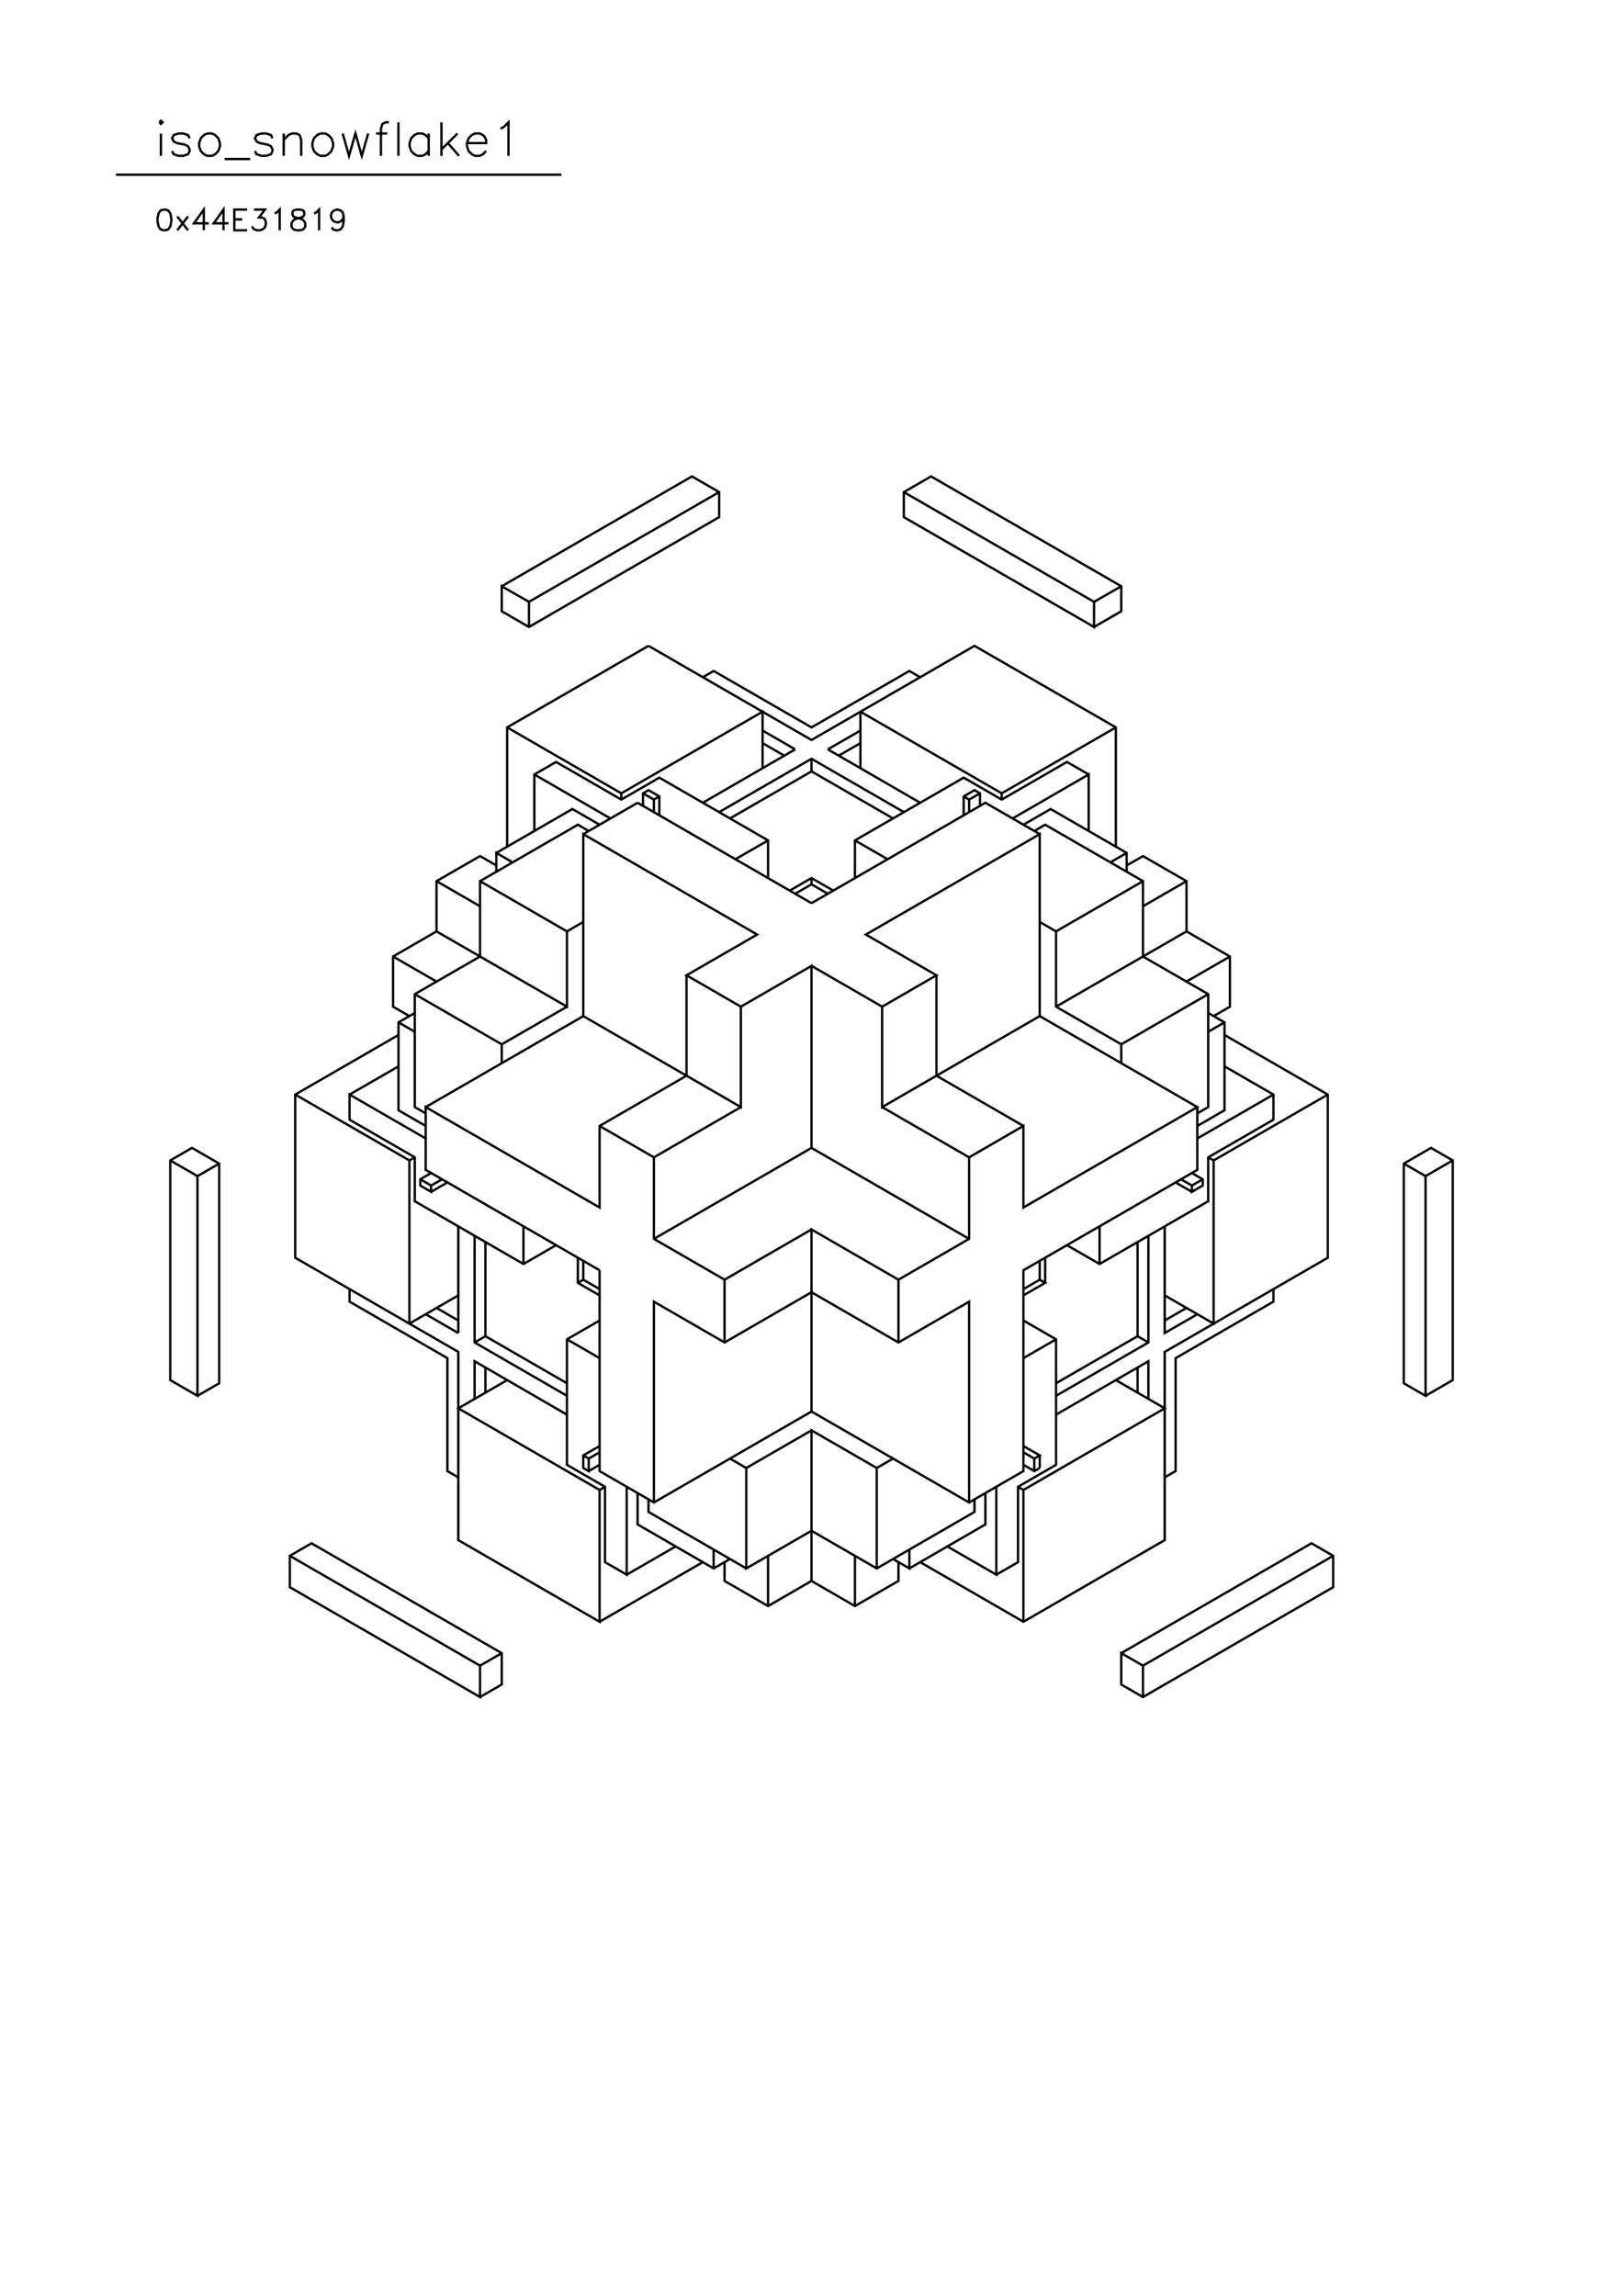 <?xml version="1.0" standalone="no"?>
<svg width="21cm" height="29.7cm" version="1.1" xmlns="http://www.w3.org/2000/svg" viewBox="0.0 0.0 21 29.7">
<path d="M6.492 7.584L8.953 6.163L9.305 6.366L9.305 6.69L6.844 8.111L6.492 7.908L6.492 7.584L6.844 7.786L9.305 6.366" stroke-width="0.03" stroke="#000000" fill="none"/>
<path d="M8.391 8.355L6.562 9.41L6.562 10.953" stroke-width="0.03" stroke="#000000" fill="none"/>
<path d="M6.422 11.034L7.406 10.466L7.758 10.669" stroke-width="0.03" stroke="#000000" fill="none"/>
<path d="M7.617 10.75L7.477 10.669L6.211 11.399L6.211 12.374L5.367 12.861L5.367 14.322L5.508 14.403" stroke-width="0.03" stroke="#000000" fill="none"/>
<path d="M5.508 14.322L7.547 13.145L9.586 14.322L9.586 13.023L8.883 12.617L9.797 12.09L7.547 10.791L7.547 13.145" stroke-width="0.03" stroke="#000000" fill="none"/>
<path d="M7.336 13.023L6.492 13.51L6.492 13.754" stroke-width="0.03" stroke="#000000" fill="none"/>
<path d="M6.492 13.51L5.367 12.861" stroke-width="0.03" stroke="#000000" fill="none"/>
<path d="M5.367 13.104L5.156 13.226L5.156 14.363L5.508 14.566" stroke-width="0.03" stroke="#000000" fill="none"/>
<path d="M5.508 14.728L4.523 14.16L4.523 14.485L5.367 14.972L5.367 15.54L6.773 16.352L7.195 16.108" stroke-width="0.03" stroke="#000000" fill="none"/>
<path d="M7.477 16.271L7.477 16.596L7.758 16.758" stroke-width="0.03" stroke="#000000" fill="none"/>
<path d="M7.758 16.677L7.547 16.555L7.547 16.311" stroke-width="0.03" stroke="#000000" fill="none"/>
<path d="M7.547 16.555L7.477 16.596" stroke-width="0.03" stroke="#000000" fill="none"/>
<path d="M7.758 16.433L7.758 19.031L8.461 19.437L10.5 18.26L10.5 15.905L11.625 16.555L12.539 16.027L12.539 14.972L13.242 14.566L13.242 15.621L15.492 14.322L13.453 13.145L11.414 14.322L11.414 13.023L12.117 12.617L11.203 12.09L13.453 10.791L13.453 13.145" stroke-width="0.03" stroke="#000000" fill="none"/>
<path d="M13.664 13.023L15.352 12.049L15.352 11.399L14.789 11.075L14.578 11.196" stroke-width="0.03" stroke="#000000" fill="none"/>
<path d="M14.578 11.278L14.578 11.034L13.594 10.466L13.242 10.669" stroke-width="0.03" stroke="#000000" fill="none"/>
<path d="M13.383 10.75L13.523 10.669L14.789 11.399L14.789 12.374L15.633 12.861L15.633 14.322L15.492 14.403" stroke-width="0.03" stroke="#000000" fill="none"/>
<path d="M15.492 14.322L15.492 15.134L13.242 16.433L13.242 19.031L12.539 19.437L10.5 18.26" stroke-width="0.03" stroke="#000000" fill="none"/>
<path d="M10.5 18.504L9.656 18.991L9.445 18.869" stroke-width="0.03" stroke="#000000" fill="none"/>
<path d="M9.656 18.991L9.656 20.29L10.5 19.803L11.344 20.29L12.609 19.559L12.609 19.397" stroke-width="0.03" stroke="#000000" fill="none"/>
<path d="M12.539 19.437L12.539 16.839L11.625 17.367L10.5 16.717L9.375 17.367L8.461 16.839L8.461 19.437" stroke-width="0.03" stroke="#000000" fill="none"/>
<path d="M8.391 19.397L8.391 19.559L9.656 20.29" stroke-width="0.03" stroke="#000000" fill="none"/>
<path d="M9.445 20.168L9.234 20.29L8.25 19.721L8.25 19.315" stroke-width="0.03" stroke="#000000" fill="none"/>
<path d="M8.109 19.234L8.109 20.371L7.828 20.209L7.828 19.234L7.336 18.95L7.336 17.326L7.758 17.083" stroke-width="0.03" stroke="#000000" fill="none"/>
<path d="M7.336 17.326L7.758 17.57" stroke-width="0.03" stroke="#000000" fill="none"/>
<path d="M7.336 17.895L6.281 17.286L6.281 16.068" stroke-width="0.03" stroke="#000000" fill="none"/>
<path d="M6.141 15.987L6.141 17.367L7.336 18.057" stroke-width="0.03" stroke="#000000" fill="none"/>
<path d="M7.336 18.301L6.141 17.61L6.141 18.098" stroke-width="0.03" stroke="#000000" fill="none"/>
<path d="M6.281 18.016L6.281 17.692" stroke-width="0.03" stroke="#000000" fill="none"/>
<path d="M6.562 17.854L5.93 18.219L7.758 19.275L7.758 20.98L5.93 19.924L5.93 17.489L3.82 16.271L3.82 14.16L5.156 13.389" stroke-width="0.03" stroke="#000000" fill="none"/>
<path d="M5.156 13.226L5.367 13.348" stroke-width="0.03" stroke="#000000" fill="none"/>
<path d="M5.297 13.145L5.086 13.023L5.086 12.374L5.648 12.049L5.648 11.399L6.211 11.075L6.422 11.196" stroke-width="0.03" stroke="#000000" fill="none"/>
<path d="M6.422 11.278L6.422 11.034L6.633 11.156" stroke-width="0.03" stroke="#000000" fill="none"/>
<path d="M6.211 11.399L7.336 12.049L7.336 13.023L5.648 12.049" stroke-width="0.03" stroke="#000000" fill="none"/>
<path d="M5.086 12.374L5.648 12.698" stroke-width="0.03" stroke="#000000" fill="none"/>
<path d="M6.211 11.724L5.648 11.399" stroke-width="0.03" stroke="#000000" fill="none"/>
<path d="M6.914 10.75L6.914 10.019L7.195 9.857L8.039 10.344L8.531 10.06L9.938 10.872L9.938 11.359" stroke-width="0.03" stroke="#000000" fill="none"/>
<path d="M10.219 11.521L10.5 11.359L10.781 11.521" stroke-width="0.03" stroke="#000000" fill="none"/>
<path d="M10.711 11.562L10.5 11.44L10.5 11.359" stroke-width="0.03" stroke="#000000" fill="none"/>
<path d="M10.5 11.44L10.289 11.562" stroke-width="0.03" stroke="#000000" fill="none"/>
<path d="M10.5 11.684L12.75 10.385L13.453 10.791" stroke-width="0.03" stroke="#000000" fill="none"/>
<path d="M13.102 10.588L14.086 10.019L14.086 10.75" stroke-width="0.03" stroke="#000000" fill="none"/>
<path d="M14.438 10.953L14.438 9.41L12.609 8.355L10.5 9.573L8.391 8.355" stroke-width="0.03" stroke="#000000" fill="none"/>
<path d="M9.094 8.761L9.234 8.68L10.5 9.41L11.766 8.68L11.906 8.761" stroke-width="0.03" stroke="#000000" fill="none"/>
<path d="M11.133 9.207L11.133 9.938" stroke-width="0.03" stroke="#000000" fill="none"/>
<path d="M11.133 9.613L10.852 9.776" stroke-width="0.03" stroke="#000000" fill="none"/>
<path d="M10.711 9.694L11.133 9.451" stroke-width="0.03" stroke="#000000" fill="none"/>
<path d="M11.133 9.207L12.961 10.263L14.438 9.41" stroke-width="0.03" stroke="#000000" fill="none"/>
<path d="M14.086 10.019L13.805 9.857L12.961 10.344L12.469 10.06L11.062 10.872L11.062 11.359" stroke-width="0.03" stroke="#000000" fill="none"/>
<path d="M11.062 10.872L11.484 11.115" stroke-width="0.03" stroke="#000000" fill="none"/>
<path d="M11.555 10.588L10.5 9.979L9.445 10.588" stroke-width="0.03" stroke="#000000" fill="none"/>
<path d="M9.305 10.506L10.5 9.816L11.695 10.506" stroke-width="0.03" stroke="#000000" fill="none"/>
<path d="M11.906 10.385L10.711 9.694" stroke-width="0.03" stroke="#000000" fill="none"/>
<path d="M10.5 9.816L10.5 9.979" stroke-width="0.03" stroke="#000000" fill="none"/>
<path d="M10.289 9.694L9.094 10.385" stroke-width="0.03" stroke="#000000" fill="none"/>
<path d="M8.531 10.303L8.461 10.344L8.461 10.506" stroke-width="0.03" stroke="#000000" fill="none"/>
<path d="M8.531 10.547L8.531 10.303L8.391 10.222L8.32 10.263L8.32 10.425" stroke-width="0.03" stroke="#000000" fill="none"/>
<path d="M8.25 10.385L7.547 10.791" stroke-width="0.03" stroke="#000000" fill="none"/>
<path d="M7.898 10.588L6.914 10.019" stroke-width="0.03" stroke="#000000" fill="none"/>
<path d="M6.562 9.41L8.039 10.263L9.867 9.207L9.867 9.938" stroke-width="0.03" stroke="#000000" fill="none"/>
<path d="M9.867 9.613L10.148 9.776" stroke-width="0.03" stroke="#000000" fill="none"/>
<path d="M10.289 9.694L9.867 9.451" stroke-width="0.03" stroke="#000000" fill="none"/>
<path d="M9.938 10.872L9.516 11.115" stroke-width="0.03" stroke="#000000" fill="none"/>
<path d="M10.5 11.684L8.25 10.385" stroke-width="0.03" stroke="#000000" fill="none"/>
<path d="M8.32 10.263L8.461 10.344" stroke-width="0.03" stroke="#000000" fill="none"/>
<path d="M8.039 10.344L8.039 10.263" stroke-width="0.03" stroke="#000000" fill="none"/>
<path d="M7.547 11.927L7.336 12.049" stroke-width="0.03" stroke="#000000" fill="none"/>
<path d="M8.883 12.617L8.883 13.916L7.758 14.566L7.758 15.621L5.508 14.322L5.508 15.134L7.758 16.433" stroke-width="0.03" stroke="#000000" fill="none"/>
<path d="M8.461 16.027L10.5 14.85L12.539 16.027" stroke-width="0.03" stroke="#000000" fill="none"/>
<path d="M13.453 16.311L13.453 16.555L13.523 16.596L13.242 16.758" stroke-width="0.03" stroke="#000000" fill="none"/>
<path d="M13.242 16.677L13.453 16.555" stroke-width="0.03" stroke="#000000" fill="none"/>
<path d="M13.523 16.596L13.523 16.271" stroke-width="0.03" stroke="#000000" fill="none"/>
<path d="M13.805 16.108L14.227 16.352L15.633 15.54L15.633 14.972L16.477 14.485L16.477 14.16L15.844 13.795" stroke-width="0.03" stroke="#000000" fill="none"/>
<path d="M15.844 13.389L17.18 14.16L17.18 16.271L15.07 17.489L15.07 19.924L13.242 20.98L11.906 20.209" stroke-width="0.03" stroke="#000000" fill="none"/>
<path d="M11.766 20.29L12.75 19.721L12.75 19.315" stroke-width="0.03" stroke="#000000" fill="none"/>
<path d="M12.891 19.234L12.891 20.371L12.258 20.006" stroke-width="0.03" stroke="#000000" fill="none"/>
<path d="M11.766 20.046L11.766 20.29L11.555 20.168" stroke-width="0.03" stroke="#000000" fill="none"/>
<path d="M11.625 20.209L11.625 20.452L11.062 20.777L10.5 20.452L10.5 18.504L11.344 18.991L11.555 18.869" stroke-width="0.03" stroke="#000000" fill="none"/>
<path d="M11.344 18.991L11.344 20.29" stroke-width="0.03" stroke="#000000" fill="none"/>
<path d="M11.062 20.127L11.062 20.777" stroke-width="0.03" stroke="#000000" fill="none"/>
<path d="M10.5 20.452L9.938 20.777L9.375 20.452L9.375 20.209" stroke-width="0.03" stroke="#000000" fill="none"/>
<path d="M9.234 20.29L9.234 20.046" stroke-width="0.03" stroke="#000000" fill="none"/>
<path d="M9.094 20.209L7.758 20.98" stroke-width="0.03" stroke="#000000" fill="none"/>
<path d="M8.109 20.371L8.742 20.006" stroke-width="0.03" stroke="#000000" fill="none"/>
<path d="M7.828 19.234L7.758 19.275" stroke-width="0.03" stroke="#000000" fill="none"/>
<path d="M7.617 19.031L7.758 18.95" stroke-width="0.03" stroke="#000000" fill="none"/>
<path d="M7.617 18.869L7.758 18.788" stroke-width="0.03" stroke="#000000" fill="none"/>
<path d="M7.758 18.707L7.547 18.828L7.547 18.991L7.617 19.031L7.617 18.869L7.547 18.828" stroke-width="0.03" stroke="#000000" fill="none"/>
<path d="M5.93 19.112L5.789 19.031L5.789 17.57L4.523 16.839L4.523 16.677" stroke-width="0.03" stroke="#000000" fill="none"/>
<path d="M5.297 17.123L5.93 16.758" stroke-width="0.03" stroke="#000000" fill="none"/>
<path d="M5.648 16.92L5.93 17.083" stroke-width="0.03" stroke="#000000" fill="none"/>
<path d="M5.93 17.245L5.93 15.865" stroke-width="0.03" stroke="#000000" fill="none"/>
<path d="M5.578 15.418L5.789 15.297" stroke-width="0.03" stroke="#000000" fill="none"/>
<path d="M5.719 15.256L5.578 15.337L5.578 15.418L5.438 15.337L5.438 15.256L5.578 15.175" stroke-width="0.03" stroke="#000000" fill="none"/>
<path d="M5.438 15.256L5.578 15.337" stroke-width="0.03" stroke="#000000" fill="none"/>
<path d="M5.367 14.972L5.297 15.012L5.297 17.123" stroke-width="0.03" stroke="#000000" fill="none"/>
<path d="M5.508 17.002L5.93 17.245" stroke-width="0.03" stroke="#000000" fill="none"/>
<path d="M6.141 17.367L6.281 17.286" stroke-width="0.03" stroke="#000000" fill="none"/>
<path d="M6.773 16.352L6.773 15.865" stroke-width="0.03" stroke="#000000" fill="none"/>
<path d="M7.758 14.566L8.461 14.972L9.586 14.322" stroke-width="0.03" stroke="#000000" fill="none"/>
<path d="M10.5 14.85L10.5 12.495L9.586 13.023" stroke-width="0.03" stroke="#000000" fill="none"/>
<path d="M10.5 12.495L11.414 13.023" stroke-width="0.03" stroke="#000000" fill="none"/>
<path d="M12.117 12.617L12.117 13.916L13.242 14.566" stroke-width="0.03" stroke="#000000" fill="none"/>
<path d="M12.539 14.972L11.414 14.322" stroke-width="0.03" stroke="#000000" fill="none"/>
<path d="M10.5 15.905L9.375 16.555L8.461 16.027L8.461 14.972" stroke-width="0.03" stroke="#000000" fill="none"/>
<path d="M9.375 16.555L9.375 17.367" stroke-width="0.03" stroke="#000000" fill="none"/>
<path d="M11.625 17.367L11.625 16.555" stroke-width="0.03" stroke="#000000" fill="none"/>
<path d="M13.242 17.083L13.664 17.326L13.664 18.95L13.172 19.234L13.172 20.209L12.891 20.371" stroke-width="0.03" stroke="#000000" fill="none"/>
<path d="M13.242 20.98L13.242 19.275L15.07 18.219L14.438 17.854" stroke-width="0.03" stroke="#000000" fill="none"/>
<path d="M14.719 17.692L14.719 18.016" stroke-width="0.03" stroke="#000000" fill="none"/>
<path d="M14.859 18.098L14.859 17.61L13.664 18.301" stroke-width="0.03" stroke="#000000" fill="none"/>
<path d="M13.664 18.057L14.859 17.367L14.859 15.987" stroke-width="0.03" stroke="#000000" fill="none"/>
<path d="M14.719 16.068L14.719 17.286L14.859 17.367" stroke-width="0.03" stroke="#000000" fill="none"/>
<path d="M14.719 17.286L13.664 17.895" stroke-width="0.03" stroke="#000000" fill="none"/>
<path d="M13.242 17.57L13.664 17.326" stroke-width="0.03" stroke="#000000" fill="none"/>
<path d="M14.227 16.352L14.227 15.865" stroke-width="0.03" stroke="#000000" fill="none"/>
<path d="M15.07 15.865L15.07 17.245L15.492 17.002" stroke-width="0.03" stroke="#000000" fill="none"/>
<path d="M15.352 16.92L15.07 17.083" stroke-width="0.03" stroke="#000000" fill="none"/>
<path d="M15.07 16.758L15.703 17.123L15.703 15.012L17.18 14.16" stroke-width="0.03" stroke="#000000" fill="none"/>
<path d="M16.477 14.16L15.492 14.728" stroke-width="0.03" stroke="#000000" fill="none"/>
<path d="M15.492 14.566L15.844 14.363L15.844 13.226L15.633 13.104" stroke-width="0.03" stroke="#000000" fill="none"/>
<path d="M15.703 13.145L15.914 13.023L15.914 12.374L15.352 12.049" stroke-width="0.03" stroke="#000000" fill="none"/>
<path d="M15.914 12.374L15.352 12.698" stroke-width="0.03" stroke="#000000" fill="none"/>
<path d="M15.633 12.861L14.508 13.51L14.508 13.754" stroke-width="0.03" stroke="#000000" fill="none"/>
<path d="M14.508 13.51L13.664 13.023L13.664 12.049L13.453 11.927" stroke-width="0.03" stroke="#000000" fill="none"/>
<path d="M13.664 12.049L14.789 11.399" stroke-width="0.03" stroke="#000000" fill="none"/>
<path d="M14.789 11.724L15.352 11.399" stroke-width="0.03" stroke="#000000" fill="none"/>
<path d="M14.578 11.034L14.367 11.156" stroke-width="0.03" stroke="#000000" fill="none"/>
<path d="M12.961 10.344L12.961 10.263" stroke-width="0.03" stroke="#000000" fill="none"/>
<path d="M12.68 10.263L12.539 10.344L12.539 10.506" stroke-width="0.03" stroke="#000000" fill="none"/>
<path d="M12.469 10.547L12.469 10.303L12.609 10.222L12.68 10.263L12.68 10.425" stroke-width="0.03" stroke="#000000" fill="none"/>
<path d="M12.539 10.344L12.469 10.303" stroke-width="0.03" stroke="#000000" fill="none"/>
<path d="M14.156 8.111L14.508 7.908L14.508 7.584L12.047 6.163L11.695 6.366L11.695 6.69L14.156 8.111L14.156 7.786L11.695 6.366" stroke-width="0.03" stroke="#000000" fill="none"/>
<path d="M14.156 7.786L14.508 7.584" stroke-width="0.03" stroke="#000000" fill="none"/>
<path d="M15.844 13.226L15.633 13.348" stroke-width="0.03" stroke="#000000" fill="none"/>
<path d="M15.633 14.972L15.703 15.012" stroke-width="0.03" stroke="#000000" fill="none"/>
<path d="M15.562 15.256L15.422 15.337L15.422 15.418L15.562 15.337L15.562 15.256L15.422 15.175" stroke-width="0.03" stroke="#000000" fill="none"/>
<path d="M15.281 15.256L15.422 15.337" stroke-width="0.03" stroke="#000000" fill="none"/>
<path d="M15.422 15.418L15.211 15.297" stroke-width="0.03" stroke="#000000" fill="none"/>
<path d="M16.477 16.677L16.477 16.839L15.211 17.57L15.211 19.031L15.07 19.112" stroke-width="0.03" stroke="#000000" fill="none"/>
<path d="M13.453 18.991L13.383 19.031L13.242 18.95" stroke-width="0.03" stroke="#000000" fill="none"/>
<path d="M13.383 18.869L13.453 18.828L13.242 18.707" stroke-width="0.03" stroke="#000000" fill="none"/>
<path d="M13.242 18.788L13.383 18.869L13.383 19.031" stroke-width="0.03" stroke="#000000" fill="none"/>
<path d="M13.453 18.991L13.453 18.828" stroke-width="0.03" stroke="#000000" fill="none"/>
<path d="M13.242 19.275L13.172 19.234" stroke-width="0.03" stroke="#000000" fill="none"/>
<path d="M14.508 21.386L16.969 19.965L17.25 20.127L17.25 20.533L14.789 21.954L14.508 21.792L14.508 21.386L14.789 21.548L14.789 21.954" stroke-width="0.03" stroke="#000000" fill="none"/>
<path d="M14.789 21.548L17.25 20.127" stroke-width="0.03" stroke="#000000" fill="none"/>
<path d="M18.445 18.057L18.797 17.854L18.797 15.012L18.516 14.85L18.164 15.053L18.164 17.895L18.445 18.057L18.445 15.215L18.164 15.053" stroke-width="0.03" stroke="#000000" fill="none"/>
<path d="M18.445 15.215L18.797 15.012" stroke-width="0.03" stroke="#000000" fill="none"/>
<path d="M9.938 20.127L9.938 20.777" stroke-width="0.03" stroke="#000000" fill="none"/>
<path d="M6.492 21.386L6.211 21.548L6.211 21.954L3.75 20.533L3.75 20.127L4.031 19.965L6.492 21.386L6.492 21.792L6.211 21.954" stroke-width="0.03" stroke="#000000" fill="none"/>
<path d="M6.211 21.548L3.75 20.127" stroke-width="0.03" stroke="#000000" fill="none"/>
<path d="M2.555 18.057L2.836 17.895L2.836 15.053L2.484 14.85L2.203 15.012L2.203 17.854L2.555 18.057L2.555 15.215L2.836 15.053" stroke-width="0.03" stroke="#000000" fill="none"/>
<path d="M2.555 15.215L2.203 15.012" stroke-width="0.03" stroke="#000000" fill="none"/>
<path d="M3.82 14.16L5.297 15.012" stroke-width="0.03" stroke="#000000" fill="none"/>
<path d="M4.523 14.16L5.156 13.795" stroke-width="0.03" stroke="#000000" fill="none"/>
<path d="M6.844 8.111L6.844 7.786" stroke-width="0.03" stroke="#000000" fill="none"/>
<path d="M4.294 2.94L4.307 2.966L4.345 2.979L4.371 2.979L4.409 2.966L4.435 2.928L4.447 2.864L4.447 2.8L4.435 2.749L4.409 2.724L4.371 2.711L4.358 2.711L4.32 2.724L4.294 2.749L4.282 2.787L4.282 2.8L4.294 2.838L4.32 2.864L4.358 2.877L4.371 2.877L4.409 2.864L4.435 2.838L4.447 2.8" stroke-width="0.03" stroke="#000000" fill="none"/>
<path d="M4.129 2.979L4.129 2.711L4.09 2.749L4.065 2.762" stroke-width="0.03" stroke="#000000" fill="none"/>
<path d="M3.835 2.711L3.797 2.724L3.784 2.749L3.784 2.775L3.797 2.8L3.823 2.813L3.874 2.826L3.912 2.838L3.937 2.864L3.95 2.889L3.95 2.928L3.937 2.953L3.925 2.966L3.886 2.979L3.835 2.979L3.797 2.966L3.784 2.953L3.772 2.928L3.772 2.889L3.784 2.864L3.81 2.838L3.848 2.826L3.899 2.813L3.925 2.8L3.937 2.775L3.937 2.749L3.925 2.724L3.886 2.711L3.835 2.711" stroke-width="0.03" stroke="#000000" fill="none"/>
<path d="M3.555 2.762L3.581 2.749L3.619 2.711L3.619 2.979" stroke-width="0.03" stroke="#000000" fill="none"/>
<path d="M3.262 2.928L3.275 2.953L3.287 2.966L3.326 2.979L3.364 2.979L3.402 2.966L3.428 2.94L3.44 2.902L3.44 2.877L3.428 2.838L3.415 2.826L3.389 2.813L3.351 2.813L3.428 2.711L3.287 2.711" stroke-width="0.03" stroke="#000000" fill="none"/>
<path d="M3.198 2.711L3.032 2.711L3.032 2.979L3.198 2.979" stroke-width="0.03" stroke="#000000" fill="none"/>
<path d="M3.134 2.838L3.032 2.838" stroke-width="0.03" stroke="#000000" fill="none"/>
<path d="M2.956 2.889L2.765 2.889L2.892 2.711L2.892 2.979" stroke-width="0.03" stroke="#000000" fill="none"/>
<path d="M2.701 2.889L2.51 2.889L2.637 2.711L2.637 2.979" stroke-width="0.03" stroke="#000000" fill="none"/>
<path d="M2.433 2.979L2.293 2.8" stroke-width="0.03" stroke="#000000" fill="none"/>
<path d="M2.433 2.8L2.293 2.979" stroke-width="0.03" stroke="#000000" fill="none"/>
<path d="M2.115 2.711L2.076 2.724L2.051 2.762L2.038 2.826L2.038 2.864L2.051 2.928L2.076 2.966L2.115 2.979L2.14 2.979L2.178 2.966L2.204 2.928L2.217 2.864L2.217 2.826L2.204 2.762L2.178 2.724L2.14 2.711L2.115 2.711" stroke-width="0.03" stroke="#000000" fill="none"/>
<path d="M2.082 2.016L2.082 1.727" stroke-width="0.03" stroke="#000000" fill="none"/>
<path d="M2.062 1.582L2.082 1.603L2.103 1.582L2.082 1.562L2.062 1.582" stroke-width="0.03" stroke="#000000" fill="none"/>
<path d="M2.227 1.954L2.247 1.995L2.309 2.016L2.371 2.016L2.433 1.995L2.454 1.954L2.454 1.933L2.433 1.892L2.392 1.871L2.289 1.851L2.247 1.83L2.227 1.789L2.247 1.747L2.309 1.727L2.371 1.727L2.433 1.747L2.454 1.789" stroke-width="0.03" stroke="#000000" fill="none"/>
<path d="M2.681 1.727L2.639 1.747L2.598 1.789L2.577 1.851L2.577 1.892L2.598 1.954L2.639 1.995L2.681 2.016L2.742 2.016L2.784 1.995L2.825 1.954L2.846 1.892L2.846 1.851L2.825 1.789L2.784 1.747L2.742 1.727L2.681 1.727" stroke-width="0.03" stroke="#000000" fill="none"/>
<path d="M2.907 2.057L3.237 2.057" stroke-width="0.03" stroke="#000000" fill="none"/>
<path d="M3.299 1.954L3.32 1.995L3.382 2.016L3.444 2.016L3.506 1.995L3.526 1.954L3.526 1.933L3.506 1.892L3.464 1.871L3.361 1.851L3.32 1.83L3.299 1.789L3.32 1.747L3.382 1.727L3.444 1.727L3.506 1.747L3.526 1.789" stroke-width="0.03" stroke="#000000" fill="none"/>
<path d="M3.671 1.809L3.732 1.747L3.774 1.727L3.836 1.727L3.877 1.747L3.897 1.809L3.897 2.016" stroke-width="0.03" stroke="#000000" fill="none"/>
<path d="M3.671 2.016L3.671 1.727" stroke-width="0.03" stroke="#000000" fill="none"/>
<path d="M4.145 1.727L4.104 1.747L4.062 1.789L4.042 1.851L4.042 1.892L4.062 1.954L4.104 1.995L4.145 2.016L4.207 2.016L4.248 1.995L4.289 1.954L4.31 1.892L4.31 1.851L4.289 1.789L4.248 1.747L4.207 1.727L4.145 1.727" stroke-width="0.03" stroke="#000000" fill="none"/>
<path d="M4.434 1.727L4.516 2.016L4.599 1.727L4.681 2.016L4.764 1.727" stroke-width="0.03" stroke="#000000" fill="none"/>
<path d="M4.867 1.727L5.011 1.727" stroke-width="0.03" stroke="#000000" fill="none"/>
<path d="M5.032 1.582L4.99 1.582L4.949 1.603L4.929 1.665L4.929 2.016" stroke-width="0.03" stroke="#000000" fill="none"/>
<path d="M5.155 2.016L5.155 1.582" stroke-width="0.03" stroke="#000000" fill="none"/>
<path d="M5.547 1.727L5.547 2.016" stroke-width="0.03" stroke="#000000" fill="none"/>
<path d="M5.547 1.954L5.506 1.995L5.465 2.016L5.403 2.016L5.362 1.995L5.32 1.954L5.3 1.892L5.3 1.851L5.32 1.789L5.362 1.747L5.403 1.727L5.465 1.727L5.506 1.747L5.547 1.789" stroke-width="0.03" stroke="#000000" fill="none"/>
<path d="M5.712 1.933L5.919 1.727" stroke-width="0.03" stroke="#000000" fill="none"/>
<path d="M5.795 1.851L5.939 2.016" stroke-width="0.03" stroke="#000000" fill="none"/>
<path d="M6.042 1.851L6.29 1.851L6.29 1.809L6.269 1.768L6.249 1.747L6.207 1.727L6.145 1.727L6.104 1.747L6.063 1.789L6.042 1.851L6.042 1.892L6.063 1.954L6.104 1.995L6.145 2.016L6.207 2.016L6.249 1.995L6.29 1.954" stroke-width="0.03" stroke="#000000" fill="none"/>
<path d="M6.579 2.016L6.579 1.582L6.517 1.644L6.475 1.665" stroke-width="0.03" stroke="#000000" fill="none"/>
<path d="M5.712 1.582L5.712 2.016" stroke-width="0.03" stroke="#000000" fill="none"/>
<path d="M7.264 2.26L1.5 2.26" stroke-width="0.03" stroke="#000000" fill="none"/>
</svg>
